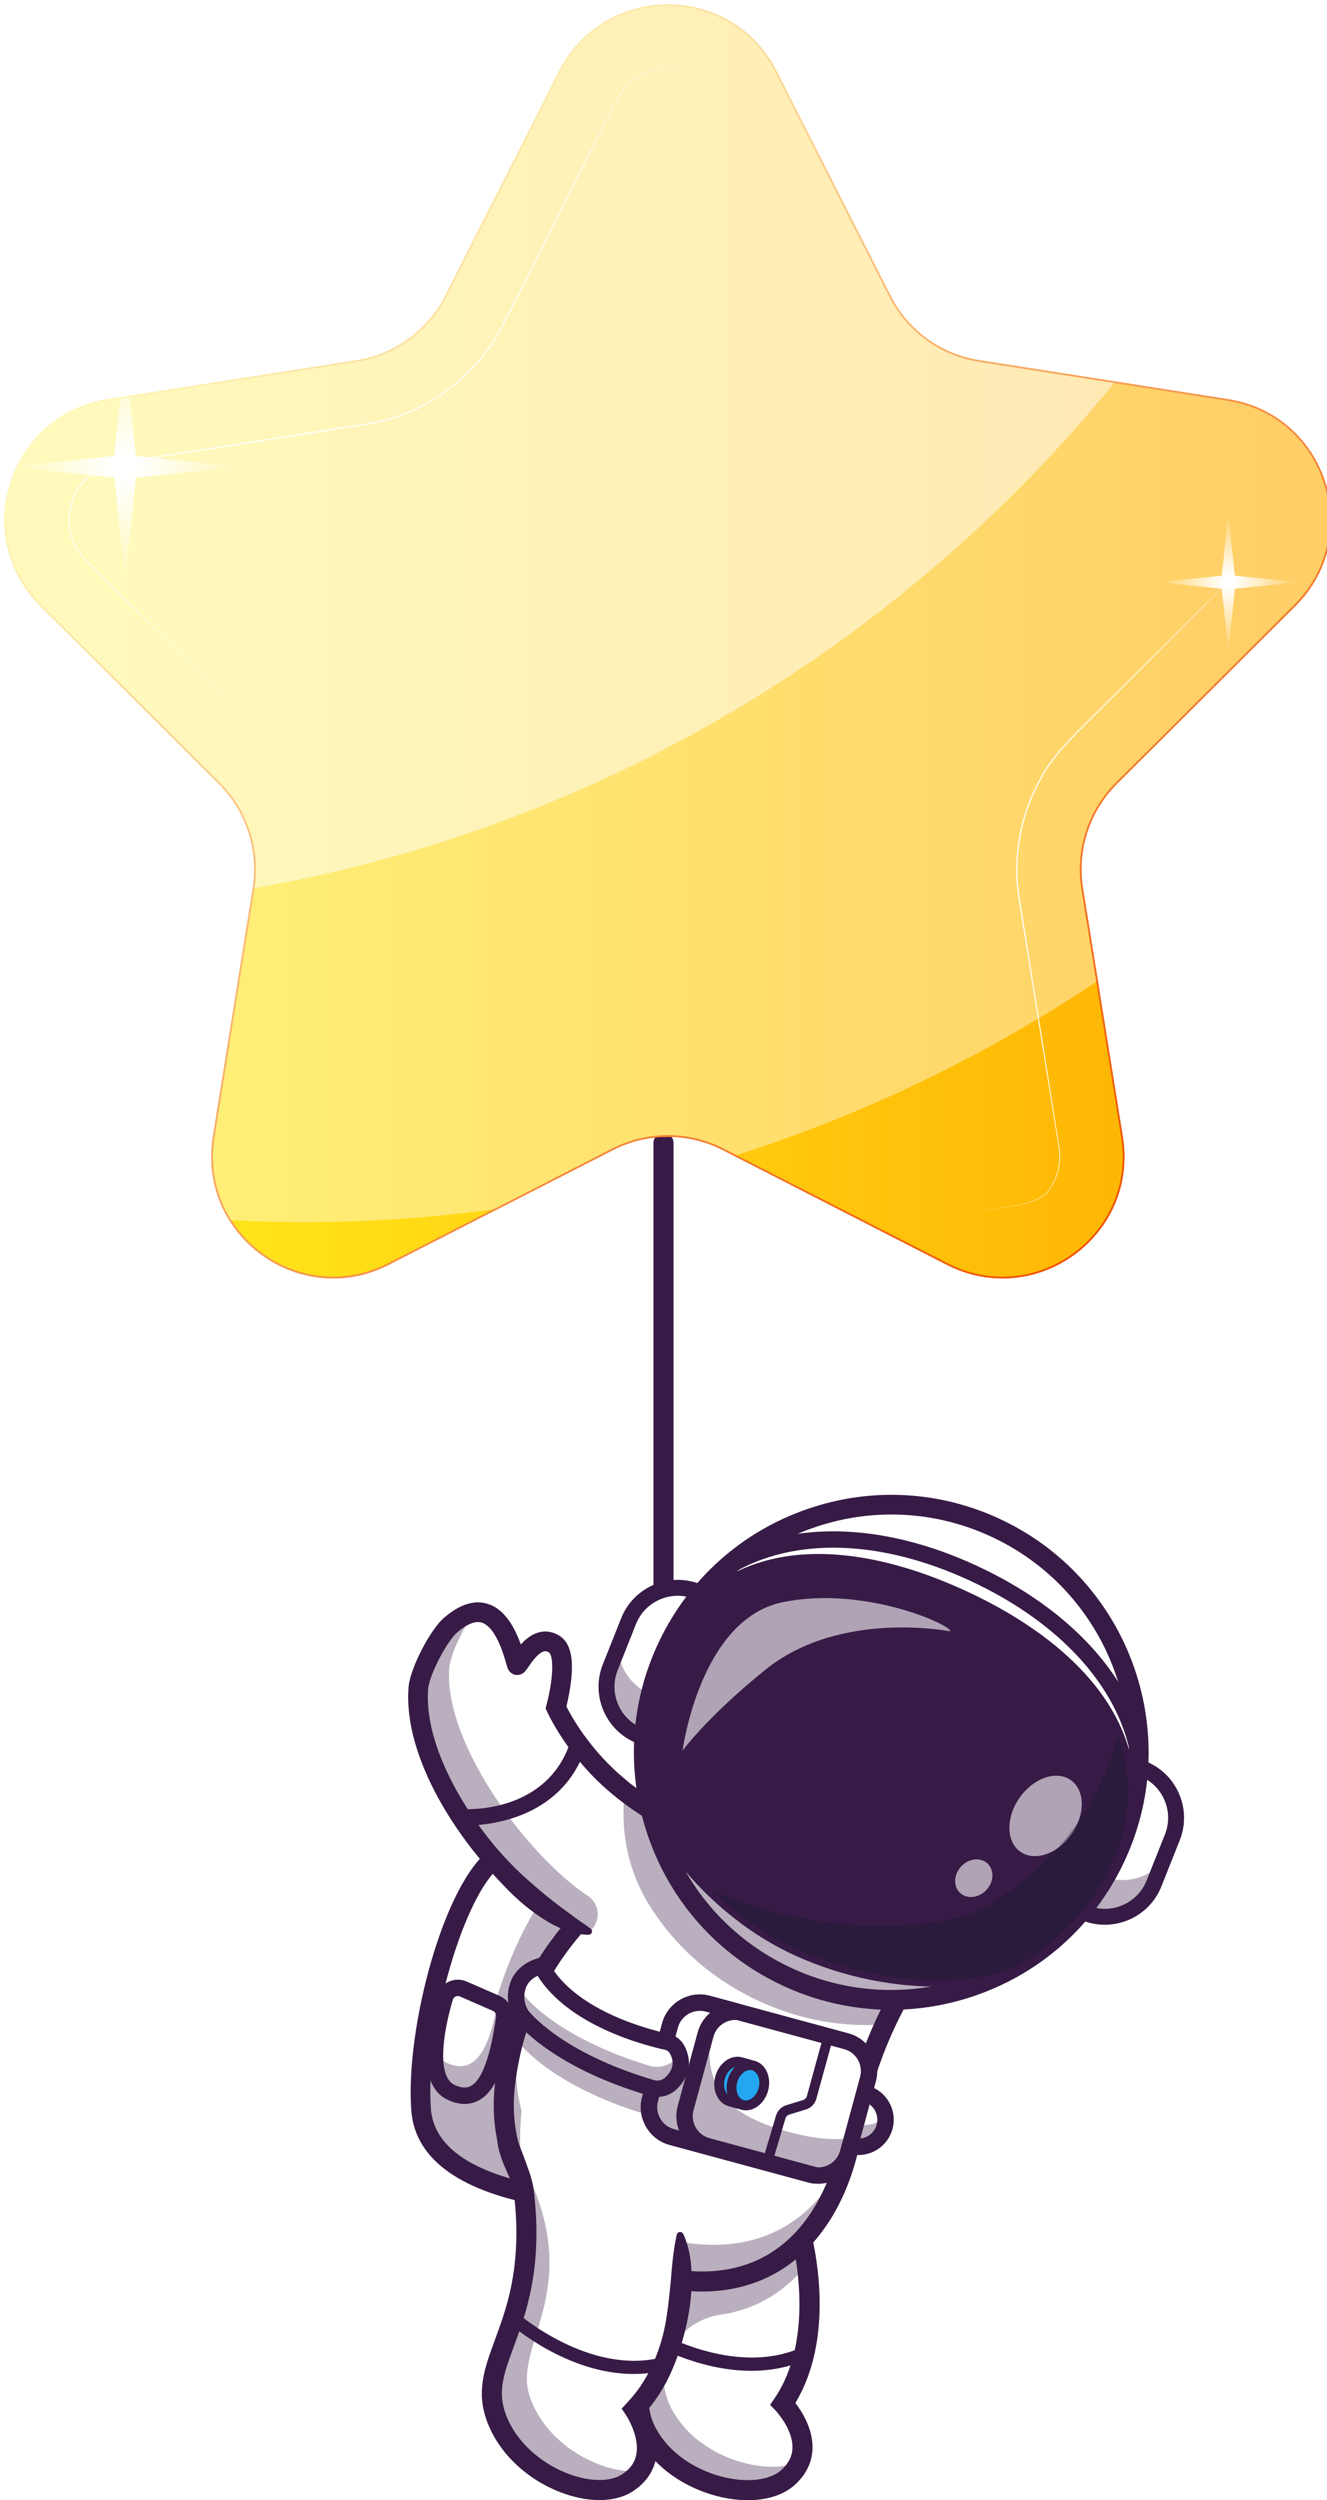 <?xml version="1.0" encoding="UTF-8"?>
<svg xmlns="http://www.w3.org/2000/svg" xmlns:xlink="http://www.w3.org/1999/xlink" viewBox="0 0 2131.83 4015.83">
  <defs>
    <style>
      .cls-1 {
        opacity: .4;
      }

      .cls-1, .cls-2, .cls-3, .cls-4, .cls-5, .cls-6, .cls-7, .cls-8 {
        stroke-width: 0px;
      }

      .cls-1, .cls-4 {
        mix-blend-mode: overlay;
      }

      .cls-1, .cls-4, .cls-7 {
        fill: #fff;
      }

      .cls-9 {
        opacity: .6;
      }

      .cls-10 {
        isolation: isolate;
      }

      .cls-11 {
        fill: none;
      }

      .cls-11, .cls-12 {
        stroke: url(#linear-gradient-2);
        stroke-miterlimit: 10;
        stroke-width: 2.76px;
      }

      .cls-13 {
        opacity: .35;
      }

      .cls-14 {
        filter: url(#drop-shadow-1);
      }

      .cls-2 {
        fill: #371a45;
      }

      .cls-3 {
        fill: #22a7f0;
      }

      .cls-4 {
        opacity: .5;
      }

      .cls-5 {
        fill: url(#radial-gradient-2);
      }

      .cls-6 {
        fill: url(#radial-gradient);
      }

      .cls-12 {
        fill: url(#linear-gradient);
      }

      .cls-8 {
        fill: #111a28;
      }
    </style>
    <filter id="drop-shadow-1" filterUnits="userSpaceOnUse">
      <feOffset dx="7" dy="7"/>
      <feGaussianBlur result="blur" stdDeviation="5"/>
      <feFlood flood-color="#000" flood-opacity=".3"/>
      <feComposite in2="blur" operator="in"/>
      <feComposite in="SourceGraphic"/>
    </filter>
    <linearGradient id="linear-gradient" x1="1.38" y1="1023.27" x2="2130.45" y2="1023.27" gradientUnits="userSpaceOnUse">
      <stop offset="0" stop-color="#ffef1f"/>
      <stop offset="1" stop-color="#ffac00"/>
    </linearGradient>
    <linearGradient id="linear-gradient-2" x1="319.83" y1="426.5" x2="1812.05" y2="1918.73" gradientUnits="userSpaceOnUse">
      <stop offset="0" stop-color="#fff9ba"/>
      <stop offset="1" stop-color="#f15400"/>
    </linearGradient>
    <radialGradient id="radial-gradient" cx="193.91" cy="742.77" fx="193.91" fy="742.77" r="185.39" gradientUnits="userSpaceOnUse">
      <stop offset=".08" stop-color="#fff"/>
      <stop offset="1" stop-color="#fff" stop-opacity="0"/>
    </radialGradient>
    <radialGradient id="radial-gradient-2" cx="1966.33" cy="928.16" fx="1966.33" fy="928.16" r="111.69" xlink:href="#radial-gradient"/>
  </defs>
  <g class="cls-10">
    <g id="_레이어_2" data-name="레이어 2">
      <g id="Layer_1" data-name="Layer 1">
        <g>
          <path class="cls-2" d="M1065.91,2717.74c-8.9,0-16.11-7.22-16.11-16.11v-865.91c0-8.9,7.22-16.11,16.11-16.11s16.11,7.21,16.11,16.11v865.91c0,8.9-7.22,16.11-16.11,16.11Z"/>
          <g>
            <path class="cls-7" d="M1061.57,3542.61c-136.71-.4-375.12-18.88-385.13-154.48-1.29-17.76-1.31-37.03-.16-57.23,7.46-134.1,64.84-308.87,121.46-348.3,32.33-22.5,89.4-25.51,150.92-14.68,122.25,21.52,262.21,97.55,261.03,183.54-1.08,82.76-11.42,391.54-148.12,391.14Z"/>
            <g class="cls-13">
              <path class="cls-2" d="M1061.57,3542.61c-136.71-.4-375.12-18.88-385.13-154.48-1.29-17.76-1.31-37.03-.16-57.23,36.67,30.97,90.14,6.42,97.75-29.61,46.95-222.42,133.29-305.39,174.64-333.37,122.25,21.52,262.21,97.55,261.03,183.54-1.08,82.76-11.42,391.54-148.12,391.14Z"/>
            </g>
            <path class="cls-2" d="M1061.84,3558.42h-.32c-177.22-.52-390.61-30.28-400.83-169.11-9.68-131.49,53.03-367.46,128.03-419.67,66.63-46.39,215.31-18.07,314.85,34.77,79.34,42.11,122.64,94.41,121.93,147.27-2.03,151.96-26,406.74-163.67,406.74ZM883.9,2977.96c-32.62,0-59.95,5.66-77.12,17.62h0c-59.92,41.71-124.16,261.19-114.57,391.41,8.89,120.75,235.26,139.44,369.4,139.83h.21c117.92.02,130.91-287.42,132.08-375.56.53-39.83-37.79-83.18-105.15-118.94-65.74-34.89-144.38-54.36-204.86-54.36ZM797.75,2982.61h.05-.05Z"/>
            <path class="cls-7" d="M797.21,3217.86l-52.91-23.13c-11.96-5.23-25.82,1.19-29.51,13.71-12.69,43.08-32.98,132.56,10.14,152.43,52.25,24.07,73.03-36.43,85.09-120.09,1.39-9.64-3.88-19.01-12.81-22.91Z"/>
            <g class="cls-13">
              <path class="cls-2" d="M810,3240.76c-12.05,83.66-32.84,144.19-85.08,120.09-21.46-9.86-27.21-37.02-25.99-67.09,4.12,8.76,10.22,15.65,18.95,19.66,46.78,21.54,68.36-24.71,80.97-94.72,7.94,4.23,12.47,13.04,11.14,22.05Z"/>
            </g>
            <path class="cls-2" d="M746.51,3379.39c-8.54,0-17.6-2.19-27.09-6.57-48.58-22.38-36.2-103.77-17.26-168.11,2.82-9.57,9.63-17.48,18.68-21.7,9.07-4.22,19.55-4.36,28.73-.35l52.92,23.12c14.34,6.27,22.79,21.43,20.57,36.86-11.15,77.31-27.28,116.49-53.96,130.99-7.05,3.83-14.59,5.75-22.58,5.75ZM735.6,3206.07c-1.57,0-2.85.44-3.64.81-1.3.61-3.61,2.09-4.55,5.28-16.97,57.62-25.09,123.8,3.01,136.75,15.7,7.23,23.52,3,26.08,1.6,26.46-14.38,37-87.56,40.47-111.62.54-3.75-1.53-7.44-5.05-8.97l-52.92-23.12c-1.23-.54-2.38-.73-3.42-.73Z"/>
          </g>
          <path class="cls-7" d="M1257.82,3860.95s64.41,66.75,8.7,117.94c-48.22,44.27-180.38,16.68-227.51-71.82-30.13-56.55.48-106.95,5.72-195.68,2.66-44.19-1.05-97.84-21.63-166.52-10.19-34.08-21.87-76.61-25.38-126.96l284.66,153.35s8.3,26.71,13.66,66.14c8.34,61.15,9.63,153.03-38.23,223.56Z"/>
          <g class="cls-13">
            <path class="cls-2" d="M1284.16,3954.88c-3.54,8.18-9.22,16.27-17.64,24.01-48.22,44.27-180.38,16.68-227.51-71.82-30.13-56.55.48-106.95,5.72-195.68,2.66-44.19-1.05-97.84-21.63-166.52-10.19-34.08-21.87-76.61-25.38-126.96l49.14,26.46,235.52,126.88s8.3,26.71,13.66,66.14c-32.9,41.21-78.32,71.62-138.48,80.48-57.1,8.41-99.02,60.15-90.06,117.16,1.81,11.49,5.43,22.86,11.62,34.49,41.05,77.1,146.62,107.95,205.03,85.35Z"/>
          </g>
          <path class="cls-2" d="M1201.37,4015.83c-10.33,0-21.16-.94-32.32-2.85-48.86-8.34-112.41-38.56-144.25-98.35-22.4-42.06-15.17-81.15-6.8-126.41,10.42-56.3,23.37-126.37-10.32-238.75-11.46-38.26-22.56-80.54-26.05-130.46l-2.04-29.18,316.21,170.34,1.95,6.27c2.24,7.19,52.53,172.78-20,293.22,10.91,14.22,28.47,42.09,27.53,73.29-.66,21.96-10.03,41.4-27.87,57.78-17.88,16.43-44.67,25.09-76.04,25.09ZM1016.9,3446.53c4.79,34.41,13.11,65.19,21.65,93.7,35.93,119.83,21.6,197.3,11.13,253.86-7.87,42.54-13.55,73.28,3.55,105.41,26.36,49.49,79.91,74.67,121.24,81.73,34.7,5.92,65.01.61,81.15-14.21,11.32-10.4,17.03-21.82,17.46-34.9.99-30.46-26.6-59.7-26.88-59.99l-8.99-9.4,7.28-10.8c65.29-96.28,32.55-238.56,24.24-269.73l-251.82-135.66Z"/>
          <path class="cls-2" d="M1207.04,3808.03c-89.6,0-167.35-47.45-171.64-50.12-4.94-3.07-6.46-9.56-3.39-14.5,3.07-4.94,9.56-6.46,14.5-3.4,1.3.8,131.18,79.89,241.25,30.43,5.3-2.38,11.53-.02,13.93,5.29,2.38,5.3.01,11.54-5.29,13.93-29.62,13.31-60.12,18.36-89.36,18.36Z"/>
          <path class="cls-7" d="M1502.16,3122.2s-15.06,16.52-35.41,47.69c-13.66,20.87-29.65,48.26-45.07,81.69-21.51,46.56-41.93,104.77-53.33,173.21-5.36,32.02-14.54,64.33-28.12,94.42-40.97,91.16-121.97,161.77-257.52,142.03-179.69-26.14-288.57-160.48-271.65-310.69,3.18-28.28,8.7-55.91,16.64-82.74,6.04-20.54,13.53-40.6,22.48-60.18,18.37-40.24,42.86-78.35,73.79-113.91,26.5-30.49,57.8-59.13,94.02-85.72,32.31-23.64,68.6-45.68,108.96-65.86,25.78-12.89,53.25-25.05,82.41-36.41,41.93-16.31,292.8,216.47,292.8,216.47Z"/>
          <g class="cls-13">
            <path class="cls-2" d="M1359.81,3460.31c.81-1.77,1.57-3.54,2.34-5.32-5.36,21.91-12.61,43.58-21.91,64.21-40.97,91.16-121.97,161.77-257.52,142.03-179.69-26.14-288.57-160.48-271.65-310.69,4.95-43.99,15.51-86.32,32.02-126.56-5.72,22.07-9.87,44.63-12.45,67.67-16.92,150.21,91.96,284.54,271.65,310.69,135.54,19.74,216.55-50.87,257.52-142.03Z"/>
          </g>
          <path class="cls-2" d="M1127.21,3680.7c-14.9,0-30.47-1.13-46.8-3.51-183.77-26.74-303.78-164.87-285.37-328.43,23.02-204.58,164.27-362.96,408.47-458.02,12.24-4.76,35.02-13.62,178.24,104.7,67.54,55.81,130.75,114.37,131.38,114.96l11.72,10.87-10.76,11.79c-.99,1.09-99.2,110.91-129.85,294.41-21.17,126.73-99.78,253.22-257.02,253.24ZM1214.51,2921.03c-235.21,91.74-365.56,236.86-387.45,431.33-16.39,145.6,92.11,268.8,257.99,292.94,208.53,30.31,257.37-163.13,267.39-223.15,26.63-159.39,100.1-264.01,127.49-298.48-20.36-18.56-65.62-59.31-113.83-99.35-118.95-98.8-147.41-103.29-151.57-103.29h-.02Z"/>
          <path class="cls-7" d="M1092.45,3589.02s23.92,180.34-73.29,281.37c0,0,52.19,76.68-11.4,117.69-55.01,35.48-180.58-14.11-212.05-109.32-30.11-91.12,71.73-145.6,45.69-359.67-4.29-35.3-8.6-79.21-3.53-129.43l254.57,199.36Z"/>
          <g class="cls-13">
            <path class="cls-2" d="M1028.14,3969.06c-4.83,6.85-11.48,13.29-20.38,19.01-54.98,35.49-180.58-14.1-212.04-109.32-30.13-91.12,71.74-145.57,45.68-359.67-1.77-14.62-3.54-30.73-4.63-48.14,109.2,204.18-14.34,291.79,14.1,377.75,25.9,78.43,115.69,125.92,177.28,120.36Z"/>
          </g>
          <path class="cls-2" d="M1097.78,3588.32c11.15,24.62,13.7,50.52,13.37,76.29-.08,25.82-3.98,51.61-10.06,76.89-6.25,25.24-14.05,50.33-25.44,74.21-5.63,11.96-12.34,23.46-19.69,34.59-7.47,11.07-16,21.46-25.18,31.28l1.71-20.24c1.81,2.74,2.97,4.72,4.31,7.07,1.29,2.26,2.49,4.54,3.65,6.84,2.31,4.6,4.41,9.31,6.28,14.15,3.74,9.67,6.59,19.91,7.93,30.75,1.28,10.81,1.09,22.36-1.99,33.69-2.87,11.35-8.77,22.11-16.38,30.8-3.76,4.41-7.99,8.2-12.35,11.69-2.19,1.73-4.48,3.21-6.72,4.81-2.36,1.54-5.02,2.98-7.54,4.41-10.41,5.23-21.36,8-32.05,9.26-21.47,2.44-42.08-.68-61.44-6.35-38.64-11.6-73.51-33.51-100.36-63.81-6.65-7.63-12.72-15.79-18.2-24.4-5.39-8.67-10-17.86-13.89-27.39-3.74-9.47-6.76-19.81-8.36-30.36-1.67-10.56-1.73-21.39-.62-31.78,2.21-20.9,8.56-39.78,14.88-57.53,6.42-17.8,12.95-34.82,18.53-52.02,11.25-34.26,18.28-69.3,20.47-105.08,1.09-17.86,1.31-35.84.3-53.84-.47-8.99-1.09-18-2.01-26.99l-1.43-13.49c-.27-2.11-.62-3.74-.89-5.64-.4-1.87-.9-3.79-1.37-5.67-4.21-15.51-14.55-31.65-20.06-50.98-2.83-9.6-4.86-19.89-4.58-30.43.38-10.5,2.67-21.08,8.09-30.32,1.65-2.81,5.27-3.75,8.08-2.1,1.15.68,1.99,1.69,2.47,2.84l.14.34c3.82,9.26,6.47,17.33,9.38,25.23,2.79,7.87,5.72,15.57,8.76,23.56,3.12,7.95,6.31,16.22,9.48,25.05,3.19,8.82,6.56,18.08,9.36,28.29.6,2.63,1.3,5.2,1.85,7.87.44,2.69.98,5.62,1.29,8.11l1.5,14.2c.96,9.47,1.63,19,2.12,28.54,1.07,19.08.85,38.3-.33,57.48-2.31,38.37-10.04,76.7-21.98,112.98-5.89,18.13-12.67,35.78-18.84,52.91-6.15,17.14-11.51,33.85-13.16,49.97-1.88,16.18.77,31.47,6.87,46.94,3.15,7.65,6.86,15.11,11.28,22.21,4.5,7.05,9.52,13.82,15.07,20.19,22.35,25.36,52.8,44.52,85.24,54.17,16.16,4.8,33.08,7.09,48.58,5.27,7.72-.9,15-2.87,21.21-5.98,1.48-.91,2.93-1.63,4.46-2.62,1.52-1.11,3.14-2.14,4.59-3.29,2.87-2.32,5.6-4.74,7.85-7.41,9.32-10.43,12.58-24.17,10.71-39.46-.93-7.59-3.04-15.39-6-23.02-1.47-3.82-3.15-7.6-5.01-11.29-.94-1.84-1.89-3.67-2.9-5.44-.95-1.69-2.17-3.7-2.91-4.83l-7.11-10.76,8.82-9.48c7.84-8.43,15.21-17.35,21.7-26.98,6.39-9.7,12.3-19.78,17.3-30.41,10.07-21.21,17.56-43.95,22.04-67.44,4.43-23.51,6.78-47.41,9.08-71.43,2-24.07,3.85-48.24,9.45-73.23l.07-.33c.68-3.02,3.67-4.92,6.69-4.24,1.77.4,3.17,1.62,3.88,3.16Z"/>
          <path class="cls-2" d="M1017.76,3813.1c-106.64,0-196.02-78.1-200.34-81.93-4.35-3.86-4.75-10.51-.89-14.86,3.87-4.35,10.52-4.75,14.87-.89,1.15,1.01,115.8,100.96,232.61,70.86,5.59-1.43,11.37,1.94,12.83,7.57,1.45,5.63-1.94,11.38-7.57,12.83-17.42,4.49-34.68,6.43-51.5,6.43Z"/>
          <g class="cls-13">
            <path class="cls-2" d="M1057.74,3401.87c-169.18-46.24-223.4-120.36-223.4-120.36,0,0-3.91-5.12-6.65-13.7,6.04-20.54,13.53-40.6,22.48-60.18,8.14-4.63,15.19-6.08,15.19-6.08,51.72,96.55,211.51,123.94,211.51,123.94,37.38,48.3-19.13,76.37-19.13,76.37Z"/>
          </g>
          <path class="cls-7" d="M1139.55,2945.73l-110.05,89.67-82.5,67.19c-7.41-2.22-15.15-5.16-23.04-8.86-111.98-52-263.48-244.59-251.92-382.43,2.26-26.79,32.63-84.35,51.56-100.82,82.33-71.7,104.17,63.16,107.19,64.21,3.06,1.01,28.04-55.02,60.38-33.39,25.42,17,2.05,101.23,2.05,101.23,0,0,32.06,73.83,110.45,135.34,32.67,25.66,73.39,49.18,123.26,64.29,4.15,1.25,8.34,2.46,12.61,3.59Z"/>
          <g class="cls-13">
            <path class="cls-2" d="M947.01,3102.58h0c-7.41-2.22-15.15-5.16-23.04-8.86-111.98-52-263.48-244.59-251.92-382.43,2.26-26.79,32.63-84.35,51.56-100.82,14.94-13.01,27.87-19.21,39.07-20.62-17.97,23.64-38.99,66.7-40.84,88.82-9.93,118.46,123.3,300.65,222.72,366.69,19.91,13.22,20.98,42.13,2.45,57.22Z"/>
          </g>
          <path class="cls-2" d="M945.53,3107.62c-10.82-.13-21.67-2.1-31.75-5.51-10.3-3.11-19.89-7.71-29.16-12.77-18.32-10.46-35.23-22.9-50.73-36.72-15.54-13.8-29.65-28.96-43.5-44.21-13.68-15.42-26.92-31.2-39.27-47.67-24.59-33-46.58-68.13-63.75-106.03-16.96-37.82-30.05-78.54-31.52-121.95-.06-2.71-.2-5.41-.19-8.12l.35-8.18.19-4.09c.05-1.34.1-2.69.37-4.39l.67-4.81.96-4.36c2.71-11.45,6.59-21.38,10.83-31.19,8.73-19.48,18.52-37.71,31.87-55.48,3.37-4.44,7.19-8.89,12.13-13.42,4.4-3.61,8.55-7.19,13.47-10.39,9.52-6.43,20.71-12.3,34.44-14.18,13.7-2.01,29.39,2.6,39.67,10.9,5.37,3.98,9.77,8.57,13.51,13.29,3.87,4.71,6.92,9.63,9.81,14.56,5.58,9.91,9.81,20.01,13.34,30.12,1.76,5.05,3.36,10.12,4.83,15.11l2.09,7.24.72,2.38-.08-.17-.05-.08c.05.19.1.03-1-1.8-1.68-2.75-4.9-5.12-7.74-5.94-1.91-.75-5.27-1.26-8.09-.63-3.23.7-5.17,2.09-4.92,1.9-.82.47-1.6,1.06-2.28,1.72l-.44.42-.26.31.09-.12c.62-.79,2.29-3.25,3.68-5.28,1.47-2.15,3.03-4.37,4.66-6.59,3.31-4.45,6.88-8.93,11.16-13.24,4.24-4.3,9.16-8.52,15.42-12,6.12-3.47,14.24-6.06,22.7-5.67,8.47.38,16.27,3.59,22.13,7.55,8.15,5.6,12.33,13.44,14.67,19.93,4.45,13.27,4.37,24.6,4.12,35.67-.42,11.02-1.76,21.58-3.52,31.99-1.81,10.48-3.91,20.42-6.73,31.01l-.73-10.52c2.4,5.13,5.52,11.23,8.73,16.79,3.14,5.71,6.67,11.25,10.14,16.83,3.59,5.5,7.33,10.93,11.1,16.33,4,5.24,7.81,10.62,11.96,15.75,16.38,20.67,34.92,39.63,55.22,56.36l7.54,6.37c2.59,2.02,5.3,3.89,7.93,5.85,5.35,3.81,10.52,7.9,16.01,11.5,11.2,6.87,22.43,13.7,34.48,18.92,5.95,2.73,11.57,6.12,17.57,8.75,5.98,2.67,11.82,5.64,17.66,8.76,5.72,3.44,11.73,6.19,17.55,9.73,5.81,3.6,11.63,7.41,17.26,12.5l.46.42c2.3,2.08,2.49,5.63.41,7.94-.96,1.07-2.25,1.68-3.58,1.82-29.72,3.16-57.92-6.13-82.85-20.04-24.98-14.02-48.78-30-70.68-48.25-22-18.15-42.01-38.63-59.7-60.93-4.47-5.54-8.6-11.34-12.91-17.01-4.09-5.83-8.12-11.71-12.02-17.68-3.78-6.06-7.61-12.09-11.09-18.39-3.62-6.33-6.8-12.41-10.19-19.72l-2.21-4.79,1.48-5.73c4.67-18.02,8.38-37.65,9.12-55.72.36-8.91-.2-18.07-2.31-23.9-1.03-2.9-2.25-4.09-2.44-4.25-2.47-1.63-4.37-2.14-5.95-2.26-1.59-.04-3.5.31-6.08,1.76-2.54,1.39-5.41,3.68-8.19,6.53-2.81,2.82-5.54,6.19-8.22,9.8l-4.04,5.71c-1.47,2.1-2.54,3.85-4.98,7.04l-.49.62-.89,1.01c-.37.39-.48.54-1.08,1.11-.92.85-1.95,1.63-3.01,2.3.14-.07-1.96,1.36-5.34,2.08-2.96.65-6.49.21-8.54-.57-3.02-1.07-6.43-3.7-8.29-6.7-1.2-1.96-1.21-2.26-1.21-2.22l-.22-.52-.42-1.05-.38-1.04-.18-.58-.37-1.15-.61-2.03-2.09-7.23c-1.36-4.65-2.79-9.16-4.34-13.59-3.08-8.85-6.7-17.32-10.98-24.92-4.31-7.46-9.36-14.27-14.84-18.21-2.69-2.14-5.42-3.41-8.15-4.19-2.7-.93-5.58-.86-8.68-.61-6.26.83-13.55,4.15-20.55,8.96-3.53,2.25-6.98,5.27-10.37,8-2.43,2.29-5.28,5.39-7.96,8.97-10.83,14.33-20.31,31.67-27.93,48.83-3.75,8.59-7.1,17.49-8.99,25.61l-.67,2.99-.36,2.65c-.17.78-.21,1.94-.25,3.11l-.15,3.43-.32,6.87c0,2.3.13,4.62.18,6.93,1.18,37.14,12.84,74.57,28.7,109.78,16,35.34,36.86,68.73,60.23,100.1,23.35,31.44,50.54,60.06,80.03,85.28,14.65,12.7,29.48,25.07,44.93,36.37l23.14,17.08c7.76,5.86,15.79,10.94,24.05,17.05l.32.24c2.43,1.8,2.94,5.22,1.14,7.65-1.08,1.46-2.77,2.22-4.46,2.22Z"/>
          <g>
            <g class="cls-13">
              <path class="cls-2" d="M1466.75,3169.89c20.34-31.18,35.41-47.69,35.41-47.69,0,0-250.87-232.78-292.8-216.47-29.16,11.36-56.63,23.52-82.41,36.41-49.87-15.11-90.59-38.63-123.26-64.29-5.32,44.19-.48,88.82,14.3,130.15,3.3,9.3,7.17,18.45,11.52,27.39,4.19,8.66,8.86,17.12,14.02,25.34,33.72,53.78,88.42,113.15,176.27,153.59,24.33,11.2,48.1,19.5,71.1,25.46,45.35,11.79,87.63,14.44,125.24,12.12,9.54-20.48,25.55-46.06,50.59-63.18-.23-6.53-.25-12.84.04-18.82Z"/>
            </g>
            <g>
              <g>
                <path class="cls-7" d="M1743.58,3072.75h0c-4.16-1.65-6.19-6.36-4.53-10.52l86.21-216.8c1.65-4.16,6.36-6.19,10.52-4.53h0c43.61,17.34,64.9,66.75,47.56,110.36l-29.4,73.93c-17.34,43.61-66.75,64.9-110.36,47.56Z"/>
                <path class="cls-2" d="M1774.87,3080.64c-10.66,0-21.49-1.97-31.99-6.15h0c-5.11-2.04-7.62-7.85-5.58-12.97l86.21-216.79c.98-2.48,2.87-4.43,5.32-5.48,2.45-1.05,5.17-1.09,7.64-.11,21.56,8.57,38.49,25.02,47.68,46.33,9.18,21.31,9.52,44.91.94,66.47l-29.39,73.93c-13.52,34.01-46.26,54.77-80.82,54.77ZM1744.27,3071c42.58,16.92,90.99-3.94,107.92-46.51l29.39-73.93c8.2-20.62,7.88-43.21-.9-63.59-8.79-20.38-24.99-36.12-45.61-44.33-1.55-.61-3.23-.58-4.76.07-1.52.66-2.7,1.87-3.32,3.41l-86.21,216.8c-1.26,3.19.29,6.81,3.48,8.08h0Z"/>
              </g>
              <g class="cls-13">
                <path class="cls-2" d="M1867.72,2990.51l-13.78,34.68c-17.34,43.59-66.75,64.9-110.37,47.57-4.16-1.65-6.18-6.38-4.53-10.54l22.9-57.64c.12,3.09,2.03,5.95,5.07,7.19l5.15,2.03c34.46,13.71,72.57,3.28,95.57-23.29Z"/>
              </g>
              <path class="cls-2" d="M1774.86,3091.56c-12,0-24.19-2.23-36.01-6.92h0c-10.7-4.26-15.94-16.44-11.68-27.13l86.21-216.8c2.06-5.18,6.02-9.26,11.14-11.47,5.13-2.21,10.81-2.28,15.98-.23,24.27,9.65,43.33,28.17,53.66,52.16,10.34,23.98,10.72,50.55,1.06,74.82l-29.39,73.93c-15.22,38.28-52.08,61.65-90.97,61.65ZM1752.72,3062.45c35.89,11.66,75.21-6.48,89.34-42l29.39-73.93c7.12-17.92,6.85-37.53-.79-55.24-7.01-16.26-19.45-29.12-35.31-36.63l-82.63,207.8ZM1748.31,3060.86h0,0Z"/>
              <g>
                <path class="cls-7" d="M1120.16,2556.35h0c4.16,1.65,6.19,6.36,4.53,10.52l-86.21,216.8c-1.65,4.16-6.36,6.19-10.52,4.53h0c-43.61-17.34-64.9-66.75-47.56-110.36l29.4-73.93c17.34-43.61,66.75-64.9,110.36-47.56Z"/>
                <path class="cls-2" d="M1030.95,2790.66c-1.23,0-2.47-.22-3.68-.71-44.5-17.7-66.31-68.3-48.61-112.8l29.39-73.93c17.7-44.52,68.31-66.32,112.8-48.62,2.48.98,4.42,2.88,5.48,5.32,1.05,2.45,1.09,5.16.11,7.64l-86.2,216.8c-1.56,3.91-5.32,6.29-9.29,6.29ZM1088.75,2552.17c-11.16,0-22.31,2.28-32.87,6.83-20.38,8.79-36.12,24.99-44.33,45.61l-29.39,73.93c-16.93,42.58,3.94,90.99,46.51,107.92,3.17,1.26,6.81-.29,8.08-3.48l86.2-216.8c.62-1.54.59-3.23-.07-4.76-.65-1.52-1.87-2.7-3.41-3.32h0c-9.94-3.95-20.34-5.93-30.72-5.93Z"/>
              </g>
              <g class="cls-13">
                <path class="cls-2" d="M1062.42,2723.53l-23.92,60.14c-1.65,4.16-6.38,6.18-10.54,4.53-22.88-9.11-39.65-27.05-47.88-48.37-7.43-19.25-7.9-41.27.33-61.97l12.39-31.15c1.51,32.25,21.52,62.26,53.49,74.98l7.91,3.14c2.89,1.14,5.98.52,8.22-1.3Z"/>
              </g>
              <path class="cls-2" d="M1030.94,2801.56c-2.57,0-5.17-.47-7.7-1.48-24.27-9.65-43.32-28.17-53.66-52.15-10.34-23.98-10.71-50.55-1.06-74.82l29.39-73.93c19.92-50.09,76.88-74.62,126.97-54.73h0s0,0,0,0h0c5.19,2.06,9.26,6.02,11.46,11.14,2.21,5.13,2.29,10.81.22,15.99l-86.2,216.8c-3.26,8.18-11.13,13.17-19.44,13.17ZM1088.85,2563.12c-28.71,0-55.92,17.25-67.16,45.52l-29.39,73.93c-7.12,17.92-6.84,37.53.79,55.24,7.01,16.26,19.45,29.13,35.32,36.64l82.62-207.8c-7.32-2.38-14.79-3.52-22.17-3.52Z"/>
              <g>
                <circle class="cls-7" cx="1431.92" cy="2814.56" r="397.58"/>
                <path class="cls-2" d="M1431.61,3214.24c-59.29,0-118.27-13.36-173.25-39.88-96.1-46.36-168.4-127.36-203.58-228.1-35.18-100.74-29.01-209.14,17.34-305.24,46.36-96.1,127.36-168.4,228.1-203.58,100.73-35.18,209.14-29.01,305.24,17.34,198.38,95.69,281.93,334.95,186.24,533.34h0c-46.36,96.1-127.36,168.4-228.1,203.58-43.11,15.05-87.64,22.54-132,22.54ZM1432.22,2418.66c-43.95,0-88.04,7.41-130.76,22.33-99.79,34.85-180.03,106.46-225.95,201.66-45.92,95.2-52.02,202.58-17.18,302.37,34.84,99.79,106.46,180.03,201.66,225.95,95.2,45.92,202.57,52.02,302.37,17.18,99.79-34.84,180.03-106.46,225.95-201.66l1.69.82-1.69-.82c94.79-196.53,12.03-433.53-184.48-528.32-54.45-26.26-112.9-39.5-171.61-39.5Z"/>
              </g>
              <g class="cls-13">
                <path class="cls-2" d="M1810.49,2936.07c-5.53,17.29-12.36,34.4-20.47,51.23-95.42,197.75-333.07,280.74-530.85,185.36-197.75-95.42-280.74-333.07-185.36-530.85,2.74-5.69,5.62-11.32,8.59-16.79-59.94,185.96,24.89,392.32,205.84,479.61,192.08,92.64,421.75,17.02,522.25-168.57Z"/>
              </g>
              <path class="cls-2" d="M1431.6,3228.16c-61.35,0-122.39-13.83-179.28-41.27-99.45-47.97-174.27-131.8-210.67-236.04-36.4-104.25-30.02-216.43,17.95-315.88,47.97-99.45,131.8-174.27,236.04-210.67,104.25-36.41,216.43-30.03,315.88,17.94,205.3,99.03,291.76,346.62,192.72,551.93h0c-47.97,99.45-131.8,174.27-236.04,210.67-44.61,15.58-90.7,23.33-136.6,23.33ZM1432.21,2432.59c-42.4,0-84.94,7.15-126.15,21.54-96.28,33.62-173.7,102.72-218.01,194.57-44.31,91.85-50.19,195.45-16.57,291.73,33.62,96.28,102.72,173.7,194.57,218.01,189.59,91.46,418.27,11.61,509.74-177.99,91.46-189.61,11.61-418.28-178-509.74-52.53-25.34-108.92-38.12-165.58-38.12ZM1790.01,2987.3h.05-.05Z"/>
              <path class="cls-2" d="M1784.43,2995.95c-32.74,70.58-86.04,125.47-150.37,161.51-48.23,27.02-201.98,42.13-351.71-25.7-138.83-62.89-230.43-194.96-240.95-249.23-14.03-72.39-6.55-148.54,26.19-219.12,86.64-186.77,283.02-189.76,480.98-97.92,197.96,91.83,322.51,243.69,235.87,430.46Z"/>
              <path class="cls-2" d="M1505.54,3190.94c-65.47,0-145.97-12.7-227.52-49.64-143.9-65.19-235.86-199.77-246.92-256.79-14.97-77.22-5.64-155.2,26.97-225.52,42.52-91.67,112.07-145.29,206.71-159.39,82.51-12.3,182.18,7.2,288.18,56.37,106,49.17,185.24,112.67,229.16,183.62,50.35,81.36,54.33,169.09,11.81,260.75h0c-32.62,70.31-86.13,127.8-154.76,166.24-23.15,12.97-71.66,24.35-133.63,24.35ZM1313.45,2516.95c-91.04,0-182.61,35.01-236.36,150.87-30.75,66.29-39.54,139.84-25.41,212.71,10.03,51.73,99.58,180.34,234.99,241.68,150.07,67.99,299.27,50.18,342.26,26.1,64.76-36.27,115.24-90.49,145.99-156.78,106.63-229.87-125.86-367.88-230.77-416.54-52.03-24.14-141.11-58.04-230.7-58.04ZM1784.43,2995.94h.05-.05Z"/>
              <g class="cls-9">
                <ellipse class="cls-7" cx="1679.71" cy="2916.54" rx="70.36" ry="50.98" transform="translate(-1671.99 2610.46) rotate(-54.84)"/>
              </g>
              <g class="cls-9">
                <ellipse class="cls-7" cx="1564.4" cy="3016.69" rx="32.29" ry="27.71" transform="translate(-1707.2 2097.8) rotate(-46.9)"/>
              </g>
              <g class="cls-13">
                <path class="cls-8" d="M1795.54,2789.37c24.42,62.14,23.67,131.54-11.11,206.56-32.75,70.59-86.06,125.48-150.37,161.53-48.24,27.01-202,42.12-351.73-25.69-52.87-23.94-98.87-57.91-136.17-93.83,185.84,79.44,373.43,60.37,433.24,26.86,81.65-45.74,149.31-115.42,190.84-204.98,11.12-23.93,19.45-47.43,25.3-70.44Z"/>
              </g>
              <path class="cls-2" d="M1829.59,2831.03c-4.25,0-8.43-2.06-10.97-5.86-.44-.67-.86-1.44-1.18-2.18l-.58-1.33-.26-1.43c-21.05-112.39-115.16-214.91-258.19-281.26-143.8-66.7-283.44-70.73-383.12-11.02l-1.32.69c-6.14,2.84-13.53.56-16.95-5.42-3.61-6.31-1.42-14.35,4.9-17.96.03-.02.07-.04.11-.06,107.26-64.08,255.75-60.49,407.47,9.89,150.53,69.84,249.93,178.99,272.85,299.56,1.33,5.26-.7,11.01-5.46,14.19-2.25,1.49-4.79,2.21-7.29,2.21ZM1829.55,2817.8h.05-.05Z"/>
              <g class="cls-9">
                <path class="cls-7" d="M1096.54,2811.86s27.62-211.08,160.98-238.44c133.36-27.36,276.08,39.21,268.49,46.82,0,0-175.92-35.08-295.8,61.25-92.44,74.28-133.67,130.37-133.67,130.37Z"/>
              </g>
            </g>
          </g>
          <path class="cls-2" d="M747.81,2932.2c-4.8,0-7.6-.18-7.8-.2-7.26-.53-12.7-6.84-12.17-14.09.53-7.25,6.79-12.65,14.08-12.17,5.56.39,136.66,8.23,174.61-108.66,2.24-6.92,9.67-10.71,16.59-8.46,6.91,2.25,10.7,9.67,8.46,16.59-38.64,118.97-161.52,126.99-193.77,126.99Z"/>
          <g class="cls-13">
            <path class="cls-2" d="M1368.35,3424.79c8.22-49.34,21.11-93.37,35.77-131.52-6.36,22.72-11.92,46.93-16.19,72.63-5.04,30.13-13.49,60.54-25.78,89.1,2.46-10.03,4.51-20.14,6.2-30.21Z"/>
          </g>
          <circle class="cls-7" cx="1379.01" cy="3404.69" r="43.57" transform="translate(-2003.58 1972.32) rotate(-45)"/>
          <g class="cls-13">
            <path class="cls-2" d="M1420.31,3418.55c-7.66,22.81-32.36,35.12-55.17,27.46-22.81-7.66-35.11-32.39-27.45-55.2,2.12-6.3,5.54-11.83,9.9-16.32,1.95,16.18,12.94,30.64,29.42,36.18,16.48,5.53,33.97.63,45.26-11.1.76,6.21.16,12.69-1.96,18.99Z"/>
          </g>
          <path class="cls-2" d="M1379.06,3461.46c-6.08,0-12.18-.99-18.11-2.98-14.37-4.82-26-14.96-32.74-28.53-6.75-13.57-7.81-28.96-2.98-43.33,4.82-14.37,14.96-25.99,28.53-32.74,13.57-6.75,28.96-7.81,43.33-2.98,14.37,4.82,25.99,14.96,32.74,28.53,6.75,13.57,7.81,28.95,2.98,43.32-4.82,14.37-14.96,26-28.53,32.74-7.97,3.96-16.56,5.97-25.21,5.97ZM1378.98,3374.27c-4.63,0-9.24,1.07-13.51,3.2-7.27,3.61-12.7,9.85-15.29,17.54-2.58,7.7-2.02,15.94,1.6,23.22,3.61,7.27,9.85,12.7,17.54,15.29,7.7,2.57,15.94,2.01,23.22-1.6,7.27-3.61,12.7-9.85,15.29-17.54,2.58-7.7,2.02-15.95-1.6-23.22-3.61-7.27-9.85-12.7-17.54-15.29-3.18-1.06-6.45-1.6-9.71-1.6Z"/>
          <path class="cls-7" d="M1301.54,3492.69l-222.33-60.24c-26.32-7.12-42.03-34.5-34.9-60.85l32.06-118.31c6.25-23.07,28.02-37.96,51.02-36.52,3.26.18,6.55.74,9.83,1.62l222.29,60.23c26.35,7.13,42.07,34.51,34.9,60.85l-25.37,93.71-6.66,24.61c-7.13,26.35-34.53,42.02-60.85,34.9Z"/>
          <g class="cls-13">
            <path class="cls-2" d="M1301.54,3492.69l-222.33-60.24c-26.32-7.12-42.03-34.5-34.9-60.85l32.06-118.31c6.25-23.07,28.02-37.96,51.02-36.52,10.35,11.8,16.92,19.34,16.92,19.34-14.91,97.9-.69,152.58,116.71,186.46,50.68,14.61,84.92,15.55,108.02,10.6l-6.66,24.61c-7.13,26.35-34.53,42.02-60.85,34.9Z"/>
          </g>
          <path class="cls-2" d="M1314.49,3507.6c-5.42,0-10.92-.7-16.4-2.19l-222.31-60.23c-33.4-9.05-53.22-43.59-44.17-76.99l32.06-118.33c9.05-33.4,43.57-53.2,77-44.17l222.31,60.23c33.4,9.05,53.22,43.59,44.17,77l-32.06,118.33c-7.57,27.93-32.96,46.36-60.6,46.36ZM1082.66,3419.76l222.31,60.23c19.36,5.27,39.44-6.24,44.69-25.63l32.06-118.33c5.25-19.39-6.25-39.44-25.63-44.69l-222.31-60.23c-19.36-5.23-39.44,6.25-44.69,25.64l-32.06,118.33c-2.53,9.34-1.25,19.15,3.61,27.62,4.86,8.48,12.68,14.54,22.02,17.07h0Z"/>
          <path class="cls-7" d="M1310.7,3494.24c-3.04-.18-6.09-.69-9.16-1.54l-222.33-60.24c-19.28-5.23-32.88-21.3-35.93-39.93-1.12-6.77-.86-13.87,1.07-20.9l14.22-52.57,4.69-17.34,13.12-48.41c7.13-26.35,34.53-42.02,60.85-34.9l48.04,13.03c-23.27-1.83-45.42,13.12-51.75,36.42l-17.33,63.9-14.74,54.44c-7.12,26.32,8.58,53.72,34.9,60.85l174.37,47.2Z"/>
          <g class="cls-13">
            <path class="cls-2" d="M1310.7,3494.24c-3.04-.18-6.09-.69-9.16-1.54l-222.33-60.24c-26.32-7.12-42.03-34.5-34.87-60.83l18.91-69.91c2.25,13.87,8.18,31.75,23.83,37.7,8.58,3.28,18.98-.71,29.09-7.65l-14.74,54.44c-7.12,26.32,8.58,53.72,34.9,60.85l174.37,47.2Z"/>
          </g>
          <path class="cls-2" d="M1309.83,3507.39c-3.97-.26-7.94-.94-11.79-2l-222.27-60.21c-16.12-4.36-29.61-14.79-37.97-29.38-8.36-14.58-10.55-31.49-6.18-47.61l32.06-118.33c9.04-33.39,43.58-53.22,76.99-44.18l48.03,13.03-4.47,25.83c-17.5-1.32-33.44,9.91-38.01,26.77l-32.06,118.33c-2.54,9.35-1.25,19.16,3.61,27.64,4.86,8.47,12.68,14.53,22,17.05l174.39,47.23-4.32,25.84ZM1124.28,3229.83c-16.05,0-30.8,10.7-35.19,26.91l-32.06,118.34c-2.53,9.33-1.25,19.14,3.61,27.62,4.86,8.48,12.68,14.53,22.01,17.06l8.24,2.23c-4.92-12.48-5.71-26.12-2.15-39.25l32.06-118.32c3.42-12.63,10.55-23.44,19.99-31.43l-7.01-1.9c-3.17-.85-6.36-1.26-9.5-1.26ZM1044.33,3371.63h.05-.05Z"/>
          <path class="cls-2" d="M1232.66,3481.01c-.75,0-1.5-.1-2.25-.33-4.18-1.24-6.57-5.63-5.33-9.82l21.53-72.62c2.41-8.13,8.69-14.46,16.8-16.94l26.55-8.12c3.1-.95,5.47-3.38,6.33-6.51l26.88-97.85c1.15-4.21,5.52-6.7,9.71-5.53,4.21,1.16,6.68,5.5,5.53,9.71l-26.88,97.86c-2.3,8.38-8.64,14.9-16.94,17.44l-26.55,8.12c-3.03.93-5.38,3.29-6.27,6.33l-21.53,72.62c-1.02,3.43-4.16,5.65-7.57,5.65Z"/>
          <path class="cls-7" d="M869.4,3157.56s-27.73,5.73-36.78,30.37c-10.46,28.49,5.75,49.62,5.75,49.62,0,0,54.21,74.08,223.4,120.35,0,0,56.53-28.08,19.12-76.39,0,0-159.78-27.38-211.49-123.94Z"/>
          <g class="cls-13">
            <path class="cls-2" d="M1061.77,3357.88c-169.18-46.24-223.4-120.36-223.4-120.36,0,0-16.81-21.91-5.14-51.2.06,0,0,0,.07,0,2.62,10.83,7.69,17.48,7.69,17.48,0,0,49.54,67.68,201.66,114.08,18.33,5.59,38.54-1.54,48.13-18.13.09-.16.18-.32.27-.48,13.49,37.34-29.28,58.61-29.28,58.61Z"/>
          </g>
          <path class="cls-2" d="M1056.01,3368.13c-4.33,0-8.7-.62-12.96-1.88-159.85-47.12-213.12-117.95-215.31-120.94-.66-.86-20.29-27.04-7.48-61.92,11.45-31.16,45.05-38.43,46.48-38.73l9.62-1.99,4.64,8.67c41.16,76.86,157.93,107.68,192.74,115.29,11.02,2.41,20.31,9.29,25.49,18.89,13.47,24.95,8.75,50.79-12.93,70.9-8.22,7.62-19.12,11.7-30.29,11.7ZM863.54,3173.61c-6.5,3.12-14.9,8.91-18.56,18.86-7.7,20.97,3.44,36.52,3.92,37.17.56.75,51.32,67.06,201.6,111.37,6.41,1.89,13.28.4,17.9-3.88,17.18-15.94,12.61-29.94,7.67-39.09-1.53-2.84-4.42-4.9-7.94-5.67-36.14-7.91-154.21-39.24-204.58-118.75Z"/>
          <path class="cls-3" d="M1201.13,3350.69c-.68,2.46-7.2,16.52-10.99,24.58-1.55,3.3-5.24,4.99-8.75,4.02l-13.8-3.82c-13.68-3.79-20.85-21.03-16.01-38.51,4.84-17.47,19.86-28.57,33.54-24.78l13.87,3.84c3.49.97,5.78,4.28,5.44,7.88-.78,8.41-2.22,22.83-3.31,26.78Z"/>
          <path class="cls-2" d="M1188.68,3387.47c-1.37,0-2.76-.19-4.14-.57l-13.8-3.82c-17.86-4.95-27.51-26.59-21.51-48.23,2.81-10.14,8.62-18.88,16.37-24.61,8.33-6.16,17.89-8.16,26.89-5.67l13.87,3.85c7.17,1.99,11.88,8.81,11.2,16.22-2.11,22.92-3.2,26.87-3.56,28.16h0c-.27.96-.97,3.51-11.45,25.83-2.58,5.51-8.05,8.84-13.88,8.84ZM1184.92,3319.35c-3.28,0-6.7,1.23-9.92,3.61-4.92,3.63-8.67,9.36-10.54,16.12-3.61,13.02,1.2,26.21,10.5,28.78l13.45,3.73c6.91-14.75,9.91-21.62,10.38-23.06.52-1.95,1.58-9.51,3.01-24.98l-13.53-3.75c-1.09-.3-2.22-.45-3.36-.45ZM1206.39,3350.69h.05-.05Z"/>
          <g>
            <ellipse class="cls-3" cx="1201.49" cy="3349.33" rx="32.83" ry="25.71" transform="translate(-2347.06 3612.82) rotate(-74.51)"/>
            <path class="cls-2" d="M1198.27,3389.63c-2.57,0-5.14-.35-7.66-1.04-9.01-2.5-16.16-9.14-20.14-18.7-3.7-8.9-4.18-19.38-1.37-29.53,6-21.65,25.41-35.23,43.26-30.28,9.01,2.5,16.16,9.14,20.14,18.7,3.7,8.9,4.18,19.38,1.37,29.53h0c-2.81,10.15-8.62,18.89-16.37,24.61-6,4.43-12.63,6.71-19.23,6.71ZM1204.82,3324.86c-8.43,0-17.3,8.22-20.49,19.72-1.88,6.76-1.61,13.59.74,19.24,2.07,4.98,5.54,8.37,9.77,9.54s8.95.05,13.28-3.15c4.92-3.63,8.67-9.36,10.54-16.12h0c1.88-6.76,1.61-13.59-.74-19.24-2.07-4.98-5.54-8.37-9.77-9.54-1.09-.3-2.2-.44-3.33-.44Z"/>
          </g>
        </g>
        <g class="cls-14">
          <path class="cls-12" d="M1786.5,1251.11c-44.31,44.31-64.83,107.09-54.98,168.84l24,149.14,40,250.08c25.23,157.56-138.89,276.75-280.85,204.13l-340.76-174.38-19.28-9.85c-55.59-28.52-121.65-28.52-177.46,0l-187.51,96.01h-.21l-172.33,88.21c-96.63,49.65-203.92,9.85-254.18-70.37h-.21c-23.39-37.54-34.47-83.7-26.46-133.76l64.01-399.22c9.85-61.75-10.46-124.53-54.98-168.84L58.93,965.75c-63.39-63.19-71.6-151.81-38.36-221.77.21-1.03.82-1.85,1.23-2.67,26.26-53.34,76.52-95.19,144.43-105.86l19.9-3.08,15.39-2.46,364.35-57.03c61.75-9.64,115.09-48.42,143.4-104.22l182.99-360.66c72.21-142.17,275.31-142.17,347.32,0l182.99,360.66c28.31,55.8,81.65,94.57,143.61,104.22l217.67,34.06,181.76,28.52c157.56,24.62,220.33,217.67,107.29,330.29l-286.39,285.37Z"/>
          <path class="cls-1" d="M1965.6,635.45l-181.76-28.52-217.67-34.06c-61.95-9.64-115.29-48.42-143.61-104.22l-182.99-360.66c-72.01-142.17-275.11-142.17-347.32,0l-182.99,360.66c-28.31,55.8-81.65,94.57-143.4,104.22l-364.35,57.03-15.39,2.46-19.9,3.08c-67.91,10.67-118.17,52.52-144.43,105.86-.41.82-1.03,1.64-1.23,2.67-33.23,69.96-25.03,158.58,38.36,221.77l286.39,285.37c44.52,44.31,64.83,107.09,54.98,168.84l-64.01,399.22c-8,50.06,3.08,96.22,26.46,133.76h.21c38.57,2.05,77.34,3.08,116.32,3.08,105.24,0,208.64-6.98,310.19-20.93h.21l187.51-96.01c55.8-28.52,121.86-28.52,177.46,0l19.28,9.85c172.12-54.37,335.42-128.63,487.23-219.92,32-19.28,63.39-39.18,94.37-59.9l-24-149.14c-9.85-61.75,10.67-124.53,54.98-168.84l286.39-285.37c113.04-112.63,50.26-305.68-107.29-330.29Z"/>
          <path class="cls-4" d="M1566.17,572.88l217.67,34.06c-341.58,419.33-828.2,715.98-1383.54,813.01,9.85-61.75-10.46-124.53-54.98-168.84L58.93,965.75c-113.04-112.63-50.26-305.68,107.29-330.29l399.63-62.57c61.75-9.64,115.09-48.42,143.4-104.22l182.99-360.66c72.21-142.17,275.31-142.17,347.32,0l182.99,360.66c28.31,55.8,81.65,94.57,143.61,104.22Z"/>
          <polygon class="cls-6" points="193.91 557.38 211.37 725.31 379.3 742.77 211.37 760.23 193.91 928.16 176.45 760.23 8.52 742.77 176.45 725.31 193.91 557.38"/>
          <polygon class="cls-5" points="1966.33 816.47 1976.85 917.64 2078.02 928.16 1976.85 938.68 1966.33 1039.85 1955.81 938.68 1854.64 928.16 1955.81 917.64 1966.33 816.47"/>
          <path class="cls-7" d="M2000.49,893.08c-56.7,57.1-170.58,170.79-227.38,227.66-33.53,34.27-83.32,77.85-105.73,120.18-26.7,46.32-40.71,99.9-39.76,153.36-.21,23.01,6.05,56.59,9.67,79.62,16.98,105.71,40.24,252,56.89,357.48,5.73,28.06-1.52,58.91-21.51,79.84-8.92,7.82-20.61,11.48-31.8,14.73-19.44,5.19-39.52,8.06-59.63,8.42-5.84,0-11.8-.05-17.48-1.53-.82-.19-1.58-.54-2.36-.86.78.31,1.54.67,2.36.85,5.69,1.45,11.64,1.45,17.48,1.42,20.08-.48,40.14-3.48,59.5-8.77,11.08-3.28,22.66-6.98,31.45-14.77,19.66-20.93,26.62-51.31,20.88-79.15-17.07-105.31-40.6-251.77-57.67-357.36-3.65-23.02-9.97-56.67-9.78-79.9-.9-53.81,13.27-107.72,40.18-154.3,22.44-42.5,72.84-86.33,106.23-120.36,56.78-56.26,171.54-170.39,228.46-226.57h0Z"/>
          <path class="cls-7" d="M417.68,1178.42c-67.96-67.43-207.72-206.12-274.03-272.12-3.74-3.54-12.22-12.2-15.76-15.79-8.48-9.13-15.39-19.8-19.6-31.58-13.63-37.78.69-83.59,33.34-106.96,12.18-8.81,26.66-14.04,41.47-16.22,68.64-10.79,265.82-41.71,337.5-52.97,20.44-3.83,68.28-9.52,87.73-14.99,67.09-16.84,127.61-58.07,167.94-114.26,5.76-8.02,11.12-16.32,16.08-24.86,43.38-82.65,131.94-259.35,175.46-343.97,0,0,13.5-26.46,13.5-26.46,2.22-4.42,4.54-8.83,7.22-13.01,7.99-12.59,19.11-23.22,32.25-30.31,26.26-14.16,59.24-14.83,86.12-1.95,18.04,8.47,32.33,23.66,41.14,41.39-4.54-8.79-10.18-17.06-17.17-24.09-34.95-35.98-99.94-34.49-132.81,3.57-6.64,7.37-11.67,15.9-16,24.79,0,0-13.39,26.52-13.39,26.52-43.86,85.85-131.18,261.06-174.82,344.4-4.98,8.59-10.37,16.95-16.16,25.02-40.54,56.58-101.4,98.1-168.9,115.1-19.32,5.21-67.56,11.63-87.89,15.09-72.54,11.31-267.6,41.8-337.54,52.71-14.57,2.14-28.77,7.24-40.75,15.89-32.08,22.93-46.28,67.92-32.96,105.08,4.92,13.96,13.78,26.22,24.4,36.43,6.54,6.62,24.72,24.62,31.53,31.49,53.56,53.51,196.82,196.72,252.07,252.07h0Z"/>
          <path class="cls-11" d="M1786.5,1251.11c-44.31,44.31-64.83,107.09-54.98,168.84l24,149.14,40,250.08c25.23,157.56-138.89,276.75-280.85,204.13l-340.76-174.38-19.28-9.85c-55.59-28.52-121.65-28.52-177.46,0l-187.51,96.01h-.21l-172.33,88.21c-96.63,49.65-203.92,9.85-254.18-70.37h-.21c-23.39-37.54-34.47-83.7-26.46-133.76l64.01-399.22c9.85-61.75-10.46-124.53-54.98-168.84L58.93,965.75c-63.39-63.19-71.6-151.81-38.36-221.77.21-1.03.82-1.85,1.23-2.67,26.26-53.34,76.52-95.19,144.43-105.86l19.9-3.08,15.39-2.46,364.35-57.03c61.75-9.64,115.09-48.42,143.4-104.22l182.99-360.66c72.21-142.17,275.31-142.17,347.32,0l182.99,360.66c28.31,55.8,81.65,94.57,143.61,104.22l217.67,34.06,181.76,28.52c157.56,24.62,220.33,217.67,107.29,330.29l-286.39,285.37Z"/>
        </g>
      </g>
    </g>
  </g>
</svg>